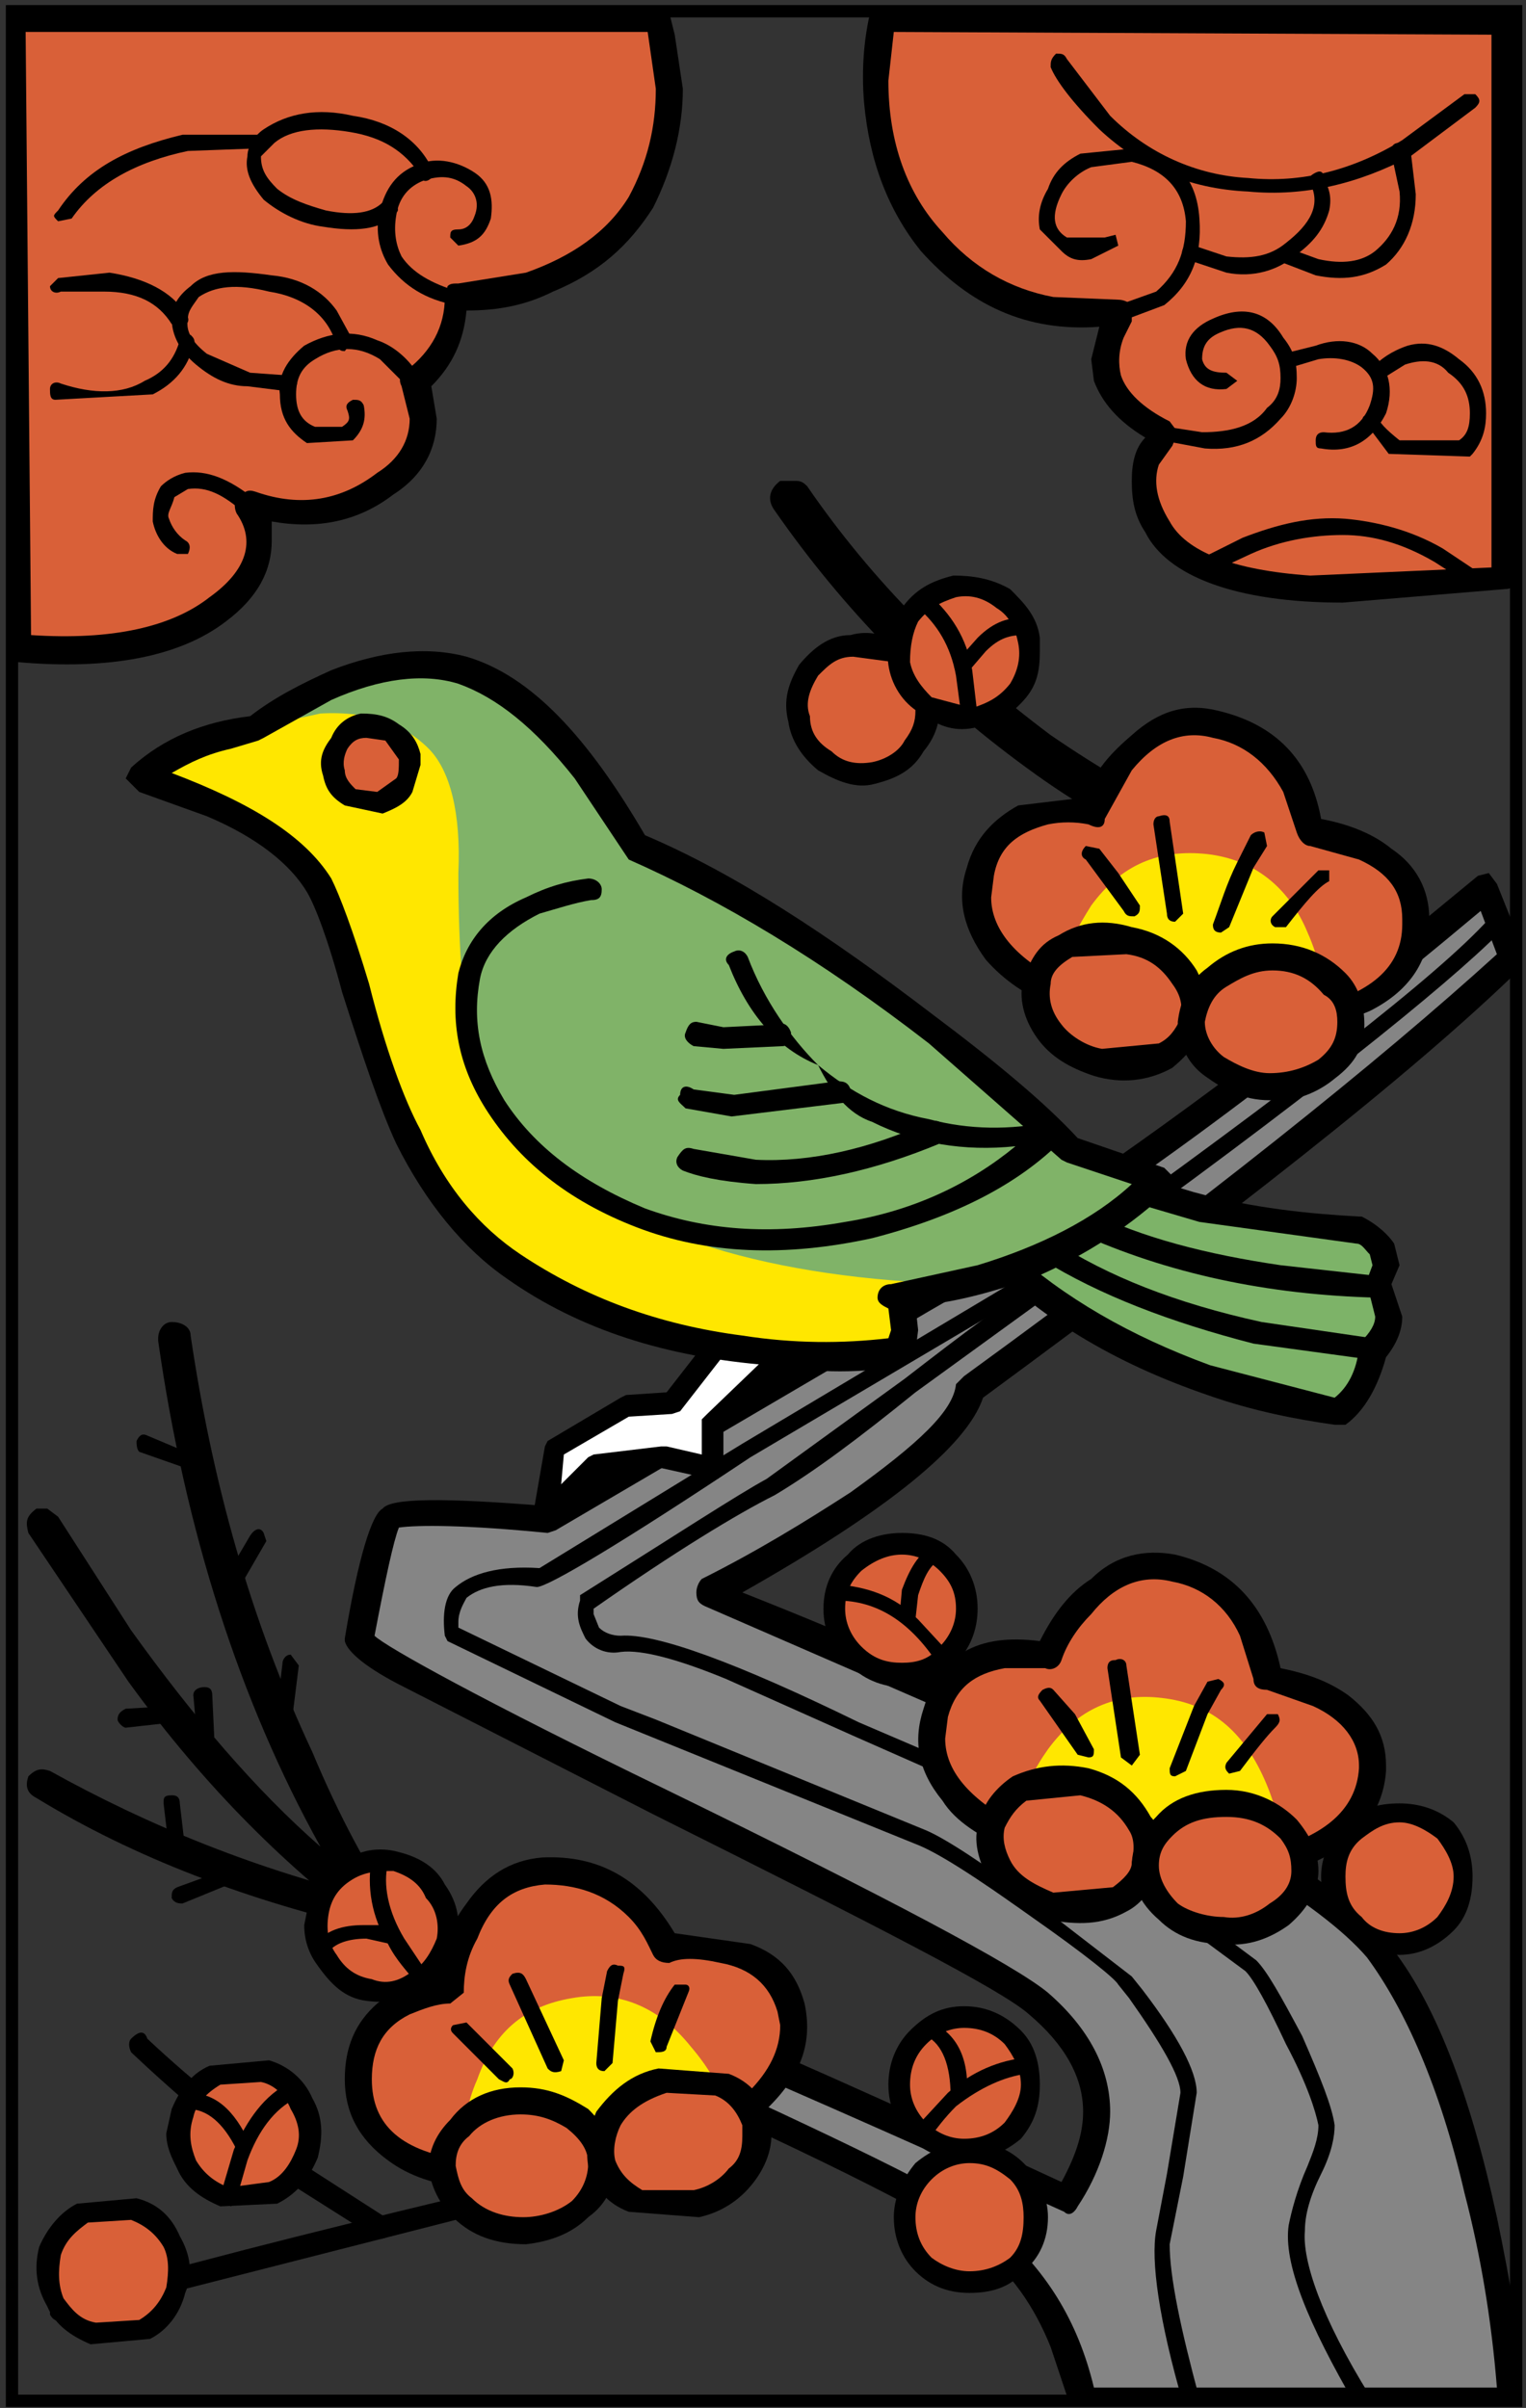 <?xml version="1.0" encoding="UTF-8" standalone="no"?><!DOCTYPE svg PUBLIC "-//W3C//DTD SVG 1.1//EN" "http://www.w3.org/Graphics/SVG/1.1/DTD/svg11.dtd"><svg width="100%" height="100%" viewBox="0 0 372 587" version="1.1" xmlns="http://www.w3.org/2000/svg" xmlns:xlink="http://www.w3.org/1999/xlink" xml:space="preserve" xmlns:serif="http://www.serif.com/" style="fill-rule:evenodd;clip-rule:evenodd;stroke-miterlimit:100;"><rect x="0" y="0" width="372" height="587" fill="#333333" stroke="none"/><g><clipPath id="_clip1"><rect x="3" y="2.196" width="366.501" height="582.434"/></clipPath><g clip-path="url(#_clip1)"><path d="M46.47,325.576c0,-1.983 -1.977,-3.297 -4.616,-3.297c-1.977,0 -3.296,1.971 -3.296,3.953l0,0.657c6.593,46.15 19.779,87.69 39.558,123.289c-15.826,-13.85 -30.988,-31.646 -46.151,-52.744l-17.802,-27.691l-2.633,-1.977l-2.64,0c-2.64,1.977 -2.64,3.297 -1.977,5.93l24.396,36.262c19.115,26.371 39.557,46.15 59.336,60.662l5.273,-0.663c1.32,-1.977 1.32,-3.297 0,-5.273c-5.936,-8.575 -13.186,-21.762 -19.778,-37.58c-15.164,-32.302 -24.397,-65.93 -29.67,-101.528Z" style="fill-rule:nonzero;"/><path d="M12.186,431.72c-1.977,-0.657 -3.297,-0.657 -5.273,1.313c-0.663,1.982 -0.663,3.959 1.977,5.279c23.732,14.499 51.424,25.052 83.068,32.308l3.296,0l1.32,-2.64c0.664,-1.983 0,-3.953 -2.633,-4.616c-30.988,-7.256 -58.023,-18.459 -81.755,-31.644Z" style="fill-rule:nonzero;"/><path d="M113.056,537.863c0,-1.313 -1.32,-1.978 -2.633,-1.978c-35.604,8.57 -67.249,16.482 -96.26,25.053c-1.977,0 -1.977,1.319 -1.977,3.296c0.657,1.32 1.977,1.983 3.296,1.32l95.597,-24.396c1.977,0.001 2.64,-1.312 1.977,-3.295Z" style="fill-rule:nonzero;"/><path d="M35.918,496.992c-0.657,-1.983 -1.977,-1.983 -3.954,0c-0.656,0.656 -0.656,1.97 0,3.296c11.866,11.203 25.052,22.412 40.214,32.965l19.779,12.522c1.32,0 2.64,0 3.959,-1.977c0.657,-1.319 0,-1.982 -1.977,-3.296l-18.464,-11.872c-15.162,-10.546 -28.348,-21.092 -39.557,-31.638Z" style="fill-rule:nonzero;"/><path d="M291.729,204.92c0.656,-3.296 0,-5.273 -2.64,-6.593c-9.89,-4.61 -20.436,-10.546 -32.965,-19.122c-23.732,-17.796 -43.511,-37.575 -59.337,-60.65c-0.656,-0.657 -1.319,-1.32 -2.64,-1.32l-3.953,0c-2.64,1.977 -3.296,4.616 -1.319,7.256c16.482,23.732 36.924,44.824 61.313,62.633c12.529,9.226 24.396,15.819 34.948,19.779c2.633,1.971 4.609,0.657 6.593,-1.983Z" style="fill-rule:nonzero;"/><path d="M368.203,233.275l-5.936,-17.146l-44.167,36.262c-35.604,27.035 -65.929,49.447 -92.964,65.266l-91.638,52.743l-18.465,-1.313l-19.779,1.313c-1.313,0.663 -2.633,5.936 -4.61,15.169l-3.296,14.499c0.657,1.982 25.708,15.825 75.819,40.221c53.4,25.708 83.068,42.19 89.661,48.127c15.826,13.186 18.459,29.012 7.25,47.47c-85.708,-38.894 -140.428,-61.969 -164.16,-68.563l-5.273,6.594l67.243,29.668c46.813,21.092 74.505,34.935 82.411,42.19c8.576,6.593 15.169,15.163 19.122,25.709l4.617,13.849l104.166,0l-5.936,-42.19c-6.593,-30.995 -15.163,-53.407 -26.372,-67.256c-10.546,-14.499 -41.534,-32.965 -90.98,-56.696l-71.859,-30.981l30.981,-17.809c20.442,-13.843 31.651,-25.046 32.308,-32.302c59.336,-42.855 103.509,-77.796 131.857,-104.824Z" style="fill:#858585;fill-rule:nonzero;"/><path d="M362.931,212.833l-2.64,0.663l-44.831,36.918c-34.941,27.028 -65.929,48.127 -92.301,63.946l-90.324,52.743c-24.395,-1.97 -37.581,-1.97 -39.558,0.663c-2.633,1.32 -5.93,11.866 -9.226,31.645l0,0.657c0.657,2.64 5.273,6.593 14.499,11.216l60.656,30.981c54.063,27.028 85.051,42.854 91.644,48.79c8.569,7.25 13.187,15.162 13.187,23.731c0,4.617 -1.32,9.89 -5.273,17.14c-82.412,-38.231 -136.475,-60.649 -162.19,-67.899c-1.32,-0.663 -2.633,0 -3.953,1.313l-3.959,7.249l-1.313,2.641l2.633,1.982l67.249,29.668c45.494,20.436 72.522,34.278 81.091,40.871c7.913,5.937 13.85,14.506 17.803,24.396l4.616,13.849c0.656,1.971 1.977,2.634 3.297,2.634l104.166,0l3.297,-0.663l0,-2.634l0,-0.663c-0.656,-13.186 -3.297,-28.342 -6.593,-44.167c-6.593,-30.325 -15.163,-52.744 -26.372,-66.586c-9.889,-13.187 -36.261,-29.669 -77.139,-50.11c-25.052,-12.522 -52.08,-24.396 -80.435,-35.598c34.947,-19.779 54.727,-35.604 58.68,-47.478c59.993,-44.167 104.167,-78.452 131.202,-104.823l0.656,-2.633l0,-1.326l-6.593,-16.482l-1.976,-2.634Zm-1.977,9.227l3.953,10.552c-29.012,26.372 -71.865,60.656 -129.882,102.853l-1.977,1.971c-0.657,6.593 -9.232,14.512 -25.715,26.372c-11.203,7.256 -23.075,14.512 -36.261,21.104c-0.657,0.657 -1.313,1.971 -1.313,3.297c0,1.97 0.657,2.633 1.977,3.296l71.203,30.981c49.446,23.732 79.114,41.541 90.324,54.727c9.226,12.522 17.802,31.639 23.731,57.354c3.96,15.169 6.593,30.988 7.913,47.471l-98.237,0c-3.953,-16.482 -11.866,-29.006 -24.389,-39.558c-7.913,-6.594 -32.308,-18.459 -72.522,-36.925c-28.355,-13.186 -52.744,-23.731 -73.842,-32.965l1.32,-1.97c25.708,8.563 79.115,30.981 162.183,68.563c1.32,1.32 2.641,0 3.297,-1.319c5.273,-7.907 7.913,-16.482 7.913,-23.076c0,-10.546 -5.273,-20.435 -15.163,-29.011c-7.912,-6.593 -38.9,-23.075 -92.964,-49.447c-44.831,-21.749 -68.563,-34.935 -71.202,-37.574c2.64,-13.843 4.616,-23.075 5.937,-26.372c4.61,-0.656 16.482,-0.656 36.261,1.313l1.977,-0.656l90.981,-53.4c41.533,-23.733 85.707,-56.698 134.497,-97.581Z" style="fill-rule:nonzero;"/><path d="M365.563,224.042c-0.656,-0.657 -1.313,-0.657 -2.633,0c-12.529,13.842 -47.471,40.871 -103.511,81.091l-78.458,46.813l-49.447,30.325c-9.89,-0.656 -16.482,1.313 -20.436,4.61c-2.64,1.982 -3.296,6.593 -2.64,11.872l0.663,1.313l40.877,19.778l73.179,29.668c5.273,1.983 14.506,7.92 28.349,17.809c13.186,9.227 20.441,15.156 21.099,16.482l2.64,3.297c7.906,11.203 12.522,19.115 12.522,23.075l-3.297,19.778l-2.633,13.843c-1.32,7.25 0.656,21.756 6.593,42.197l2.634,1.313l1.319,-1.977l0,-0.663c-4.616,-17.139 -7.249,-29.668 -7.249,-37.574l3.296,-16.482l3.297,-20.436c0,-5.279 -4.616,-13.849 -13.187,-25.059l-2.64,-3.296l-23.075,-17.796c-13.186,-9.89 -22.418,-15.826 -27.028,-17.809l-65.927,-27.024l-8.576,-3.297l-39.558,-19.122l0,-1.313c0,-2.64 1.32,-4.616 1.983,-5.936c3.296,-2.64 8.57,-3.953 17.139,-2.64c2.64,0 20.436,-10.547 52.087,-31.639l79.115,-46.813c56.039,-40.221 90.317,-67.906 103.503,-81.092c1.321,-1.319 1.321,-1.982 0,-3.296Z" style="fill-rule:nonzero;"/><path d="M258.101,312.39c-1.32,-1.326 -1.977,-1.326 -3.297,-0.663c-8.569,4.616 -19.778,13.187 -34.284,24.396l-33.621,24.389c-7.25,3.96 -22.419,13.849 -45.494,28.354l0,1.313c-1.313,3.96 0,6.593 1.32,9.232c1.977,2.64 5.273,3.953 8.57,3.297c5.279,-0.657 14.506,1.983 25.715,6.593l30.988,13.843l22.412,9.89c9.232,3.296 23.075,11.872 42.854,25.058l30.331,22.419c1.977,1.97 5.273,7.906 9.89,17.796c5.273,9.889 7.25,16.481 7.913,19.778c0,3.297 -1.32,6.593 -2.64,9.89c-2.64,5.936 -3.953,11.209 -4.616,14.506c-1.32,9.226 4.616,23.738 16.482,44.174c0,1.313 1.319,1.313 1.977,0c1.982,0 1.982,-1.32 1.319,-2.64c-11.866,-19.122 -16.482,-32.965 -15.819,-40.215c0,-3.953 1.313,-8.576 3.953,-13.843c2.64,-5.279 3.297,-9.232 3.297,-11.872c-0.657,-4.609 -3.297,-11.203 -7.913,-21.755c-5.272,-9.89 -8.569,-15.819 -11.209,-18.459l-30.981,-23.075c-19.779,-13.187 -34.284,-21.762 -42.854,-25.059l-23.075,-9.89c-29.668,-14.499 -49.447,-21.749 -58.022,-21.092c-1.977,0 -3.953,-0.657 -5.273,-1.983l-1.32,-3.296l0,-1.313c19.778,-13.843 34.947,-23.075 44.174,-27.691c9.89,-5.931 20.441,-13.85 34.284,-25.052l33.621,-24.396l1.32,-1.977l0,-0.657l-0.002,0Z" style="fill-rule:nonzero;"/><path d="M194.147,326.89l-15.162,-3.297l-15.162,18.466l-11.209,0.656l-17.802,10.546l-1.977,15.169l12.529,-11.216l15.819,-1.97l11.873,2.633l1.313,-11.209l19.778,-19.778Z" style="fill:#fff;fill-rule:nonzero;"/><path d="M179.648,320.953c-1.32,0 -1.983,0 -3.296,0.663l-13.849,17.803l-9.889,0.656l-1.32,0.656l-17.796,10.553l-0.663,1.32l-2.633,15.162l0,0.663l1.313,2.634l3.296,0l11.873,-11.21l14.499,-1.977l11.873,2.634l1.977,0l1.32,-2.634l0,-9.889l19.779,-19.779l1.313,-1.319l0,-1.313l-1.977,-1.326l-15.82,-3.297Zm9.89,7.256l-17.146,16.482l-1.32,1.32l0,8.569l-8.57,-1.977l-1.32,0l-16.482,1.977l-1.313,0.663l-6.593,6.593l0.657,-7.256l15.826,-9.227l10.546,-0.663l1.977,-0.663l13.849,-17.796l9.889,1.978Z" style="fill-rule:nonzero;"/><path d="M338.535,318.983l-2.64,-5.28c2.64,-4.609 2.64,-8.569 -0.656,-11.202l-3.953,-2.64l-41.541,-6.593l-19.778,-5.279l-29.005,15.168c13.842,15.163 32.301,26.372 54.72,34.278l30.324,6.593c4.617,-2.633 7.257,-7.906 8.576,-15.156c2.634,-2.64 3.953,-5.935 3.953,-9.889Z" style="fill:#7db368;fill-rule:nonzero;"/><path d="M271.286,284.692l-2.633,0l-29.012,15.826l-1.977,2.64l0.656,2.64c14.506,15.156 32.965,26.372 56.04,34.278c11.209,3.953 21.756,5.937 30.988,7.25l2.64,0c4.61,-3.297 7.906,-9.227 9.89,-16.482c2.633,-3.297 3.953,-6.593 3.953,-9.89l-2.64,-7.906l1.982,-4.616l-1.319,-5.273c-1.32,-1.982 -3.96,-4.616 -7.913,-6.593l-0.656,0c-11.873,-0.656 -25.716,-1.983 -40.221,-5.936l-19.778,-5.938Zm-1.319,6.593l22.418,6.593l38.238,5.279c1.319,0 1.977,1.313 3.296,2.64l0.663,2.634l-1.982,5.272l1.319,1.983l1.32,5.267c0,1.983 -1.32,3.96 -3.297,5.937l-0.656,1.982c-0.663,5.267 -2.64,9.227 -5.937,11.859l-30.325,-7.906c-19.778,-7.249 -35.604,-16.482 -48.79,-28.354l23.733,-13.186Z" style="fill-rule:nonzero;"/><path d="M335.896,311.063l-23.731,-2.633c-17.803,-2.634 -33.622,-6.593 -46.808,-13.187c-1.983,0 -2.64,0 -3.296,1.32c-1.32,1.977 -0.664,2.64 0.656,3.953c21.755,9.89 46.15,15.169 73.179,15.825c1.983,0 2.64,-0.656 2.64,-1.982c-0.001,-2.632 -0.657,-3.296 -2.64,-3.296Z" style="fill-rule:nonzero;"/><path d="M334.582,326.232l-27.035,-3.953c-21.098,-4.623 -37.58,-11.216 -50.767,-19.778c-1.313,-0.663 -1.977,-0.663 -3.296,0.656c-0.657,1.977 -0.657,2.64 0.663,3.953c13.843,8.576 30.988,15.169 51.423,20.436l29.012,3.96c1.313,0 2.634,0 2.634,-1.977c0,-1.983 -0.657,-3.297 -2.634,-3.297Z" style="fill-rule:nonzero;"/><path d="M78.772,168.002c-5.93,2.64 -11.866,5.937 -15.819,9.233l-9.89,2.633c-7.913,1.977 -13.849,5.273 -19.122,9.889l17.802,6.593c12.529,5.273 21.099,11.866 25.715,19.779c3.296,5.93 9.226,20.442 15.162,44.174c7.913,23.075 19.116,38.901 32.302,48.791c17.802,11.859 38.901,19.115 63.953,20.436c11.866,1.313 22.418,1.313 30.988,0c1.319,-8.576 0.656,-13.187 -2.641,-13.187l23.739,-4.616c17.802,-5.93 31.645,-13.849 41.533,-23.738l-21.099,-7.907c-8.569,-7.913 -19.778,-17.802 -32.964,-27.691c-26.372,-20.442 -50.767,-36.261 -73.842,-46.15l-11.866,-19.116c-9.889,-12.529 -20.435,-20.442 -29.668,-23.738c-9.888,-2.634 -21.097,-1.321 -34.283,4.615Z" style="fill:#ffe700;fill-rule:nonzero;"/><path d="M117.016,261.617c3.297,7.256 7.907,13.849 14.5,19.779c21.762,19.779 56.04,30.331 102.853,31.651c21.099,-5.279 36.918,-13.843 48.127,-25.058l-21.099,-7.907c-8.569,-7.913 -19.778,-17.802 -32.964,-27.691c-26.372,-20.442 -50.767,-36.261 -73.842,-46.15l-11.866,-19.116c-9.889,-12.529 -20.435,-20.442 -29.668,-23.738c-9.889,-2.633 -21.099,-1.32 -34.284,4.616c-5.93,2.64 -11.866,5.937 -15.819,9.233l15.163,-3.296c11.866,-0.664 20.435,2.633 26.372,8.563c5.273,5.279 7.913,15.826 7.25,30.331c0,19.779 1.32,32.965 2.64,39.558l2.637,9.225Z" style="fill:#80b368;fill-rule:nonzero;"/><path d="M285.792,286.675l-1.977,-1.983l-21.099,-7.25c-7.913,-8.569 -19.778,-18.459 -35.604,-30.325c-25.052,-19.122 -48.127,-34.285 -69.882,-43.511c-13.842,-23.738 -27.691,-38.901 -43.511,-43.517c-9.889,-2.633 -21.099,-1.32 -32.964,3.296c-7.256,3.296 -13.849,6.593 -19.779,11.209c-11.209,1.313 -21.099,5.273 -29.012,12.529l-1.32,2.633l0.664,0.663l2.633,2.633l16.482,5.93c12.529,5.279 20.442,11.872 24.395,18.465c1.977,3.297 5.273,11.866 8.57,24.389c5.273,16.482 9.232,28.355 13.186,36.924c7.256,14.506 16.482,25.708 27.035,32.964c17.795,12.523 38.894,19.116 63.946,21.099c11.873,1.977 23.075,1.977 32.965,0l2.64,-3.296l0.657,-5.279l-0.657,-5.93c9.232,-0.664 18.459,-3.297 28.349,-6.594c13.849,-5.93 24.395,-13.186 33.628,-21.755l0.656,-1.983l0,-1.311l-0.001,0Zm-205.037,-116.033c11.866,-5.279 22.412,-6.593 30.981,-3.959c9.233,3.296 18.465,10.553 28.354,23.075l11.866,17.802l1.32,1.977c22.412,9.89 46.807,24.395 73.179,44.831l32.308,28.355l1.313,0.656l15.825,5.273c-9.232,8.57 -22.418,15.163 -37.581,19.779l-21.099,4.616c-1.977,0 -3.296,1.313 -3.296,3.296c0,1.313 1.319,1.978 2.64,2.641l0.656,5.267l-0.656,1.982c-11.209,1.313 -23.075,1.313 -35.604,-0.656c-20.436,-2.64 -38.238,-9.233 -54.057,-19.779c-9.89,-6.593 -18.465,-16.482 -24.395,-30.331c-3.96,-7.256 -8.57,-19.779 -12.529,-35.598c-3.953,-13.186 -7.25,-21.762 -9.226,-25.715c-6.593,-10.546 -19.779,-18.465 -38.901,-25.715c4.616,-2.64 8.569,-4.61 14.506,-5.936l6.593,-1.97l1.32,-0.663l16.483,-9.228Z" style="fill-rule:nonzero;"/><path d="M99.871,184.485c0,-2.64 -1.32,-4.616 -3.954,-6.593l-7.256,-1.32c-2.633,0.663 -4.61,2.633 -5.93,4.616c-1.977,1.977 -1.977,4.61 -1.977,6.593c0.657,2.64 1.977,5.273 4.61,6.593l7.256,1.313l5.93,-3.953c1.321,-1.976 1.984,-4.609 1.321,-7.249Z" style="fill:#d96038;fill-rule:nonzero;"/><path d="M102.51,186.461l0,-2.633c-0.663,-2.64 -1.977,-5.279 -5.273,-7.256c-2.64,-1.977 -5.28,-2.633 -9.233,-2.633c-3.296,0.657 -5.936,2.633 -7.25,5.93c-1.983,2.633 -3.296,5.273 -1.983,9.226c0.663,3.296 1.983,5.279 5.279,7.256l9.226,1.977c3.296,-1.313 5.937,-2.64 7.256,-5.273l1.978,-6.594Zm-13.186,-6.592l4.616,0.663l3.297,4.61c0,1.983 0,3.953 -0.664,4.616l-4.616,3.296l-5.273,-0.663c-1.32,-1.313 -2.633,-2.633 -2.633,-4.61c-0.663,-1.983 0,-3.953 0.657,-5.279c1.32,-1.97 2.64,-2.633 4.616,-2.633Z" style="fill-rule:nonzero;"/><g><path d="M117.016,238.542c1.313,-6.593 6.593,-11.859 14.5,-15.819c4.616,-1.32 8.576,-2.633 12.529,-3.296c1.977,0 2.64,-0.664 2.64,-2.633c0,-1.327 -1.32,-2.64 -3.296,-2.64c-5.28,0.657 -9.89,1.977 -15.169,4.61c-9.227,3.96 -14.5,10.553 -16.482,18.465c-1.977,11.866 0,22.418 6.593,32.965c7.913,12.529 19.779,22.418 36.924,29.011c17.139,6.593 36.261,7.25 57.36,2.634c20.436,-5.273 35.598,-13.186 46.15,-23.739c0.656,-1.313 0.656,-1.97 0,-3.296l-2.64,-1.313c-9.89,1.977 -19.779,1.977 -29.668,-0.657c-10.547,-1.983 -19.122,-6.593 -27.028,-13.186c3.296,6.593 7.249,11.86 13.186,13.843c10.546,5.273 22.412,7.25 34.941,5.936c-11.21,9.227 -25.052,15.819 -41.534,18.453c-18.466,3.297 -34.285,1.983 -48.791,-3.297c-15.826,-6.592 -27.028,-15.156 -34.284,-26.371c-5.931,-9.892 -7.914,-19.118 -5.931,-29.67Z" style="fill-rule:nonzero;"/><path d="M178.985,231.949c-1.977,0.663 -2.633,1.983 -1.32,3.296c4.617,11.873 11.873,20.442 21.762,24.401c-6.594,-6.593 -13.187,-15.825 -17.146,-26.372c-0.656,-1.325 -1.976,-1.982 -3.296,-1.325Z" style="fill-rule:nonzero;"/></g><path d="M229.752,274.803c0,-1.313 -1.319,-1.97 -3.296,-1.313c-14.506,6.593 -29.012,9.889 -42.197,9.233l-15.163,-2.64c-1.977,-0.657 -2.633,0 -3.953,1.977c-0.664,1.32 0,2.633 1.32,3.297c3.296,1.32 8.569,2.633 17.796,3.296c13.849,0 29.011,-3.296 44.837,-9.89c1.313,-0.664 1.313,-2.634 0.656,-3.96Z" style="fill-rule:nonzero;"/><path d="M207.334,265.577c-0.657,-1.977 -1.977,-1.977 -3.297,-1.977l-25.052,3.296l-9.889,-1.32c-1.977,-1.32 -3.296,-0.664 -3.296,1.32c-1.32,1.313 0,1.977 1.32,3.296l11.209,1.977l27.029,-3.296c1.319,0 1.976,-1.977 1.976,-3.296Z" style="fill-rule:nonzero;"/><path d="M169.759,249.094c-1.32,0 -1.983,0.663 -2.64,2.633c-0.657,1.326 0.657,2.64 1.977,3.296l7.256,0.663l14.5,-0.663c1.319,0 1.982,-1.97 1.982,-3.296c-0.663,-1.97 -1.982,-2.633 -3.296,-1.97l-13.186,0.657l-6.593,-1.32Z" style="fill-rule:nonzero;"/><path d="M192.834,489.735c-1.982,-7.912 -7.256,-12.522 -16.482,-14.505l-13.849,0l-7.25,-9.89c-5.936,-6.593 -13.849,-9.232 -22.418,-9.232c-9.226,1.326 -15.819,5.936 -19.779,15.169c-1.977,4.609 -3.296,9.232 -3.296,13.842l-11.209,3.297c-7.906,3.296 -11.203,9.89 -11.203,18.465c-0.663,8.563 3.953,15.156 13.186,19.779l13.186,3.296l60.65,-10.552l10.553,-7.913c7.248,-6.593 9.224,-13.843 7.911,-21.756Z" style="fill:#d96038;fill-rule:nonzero;"/><path d="M182.945,473.917l-18.466,-2.64c-7.906,-13.187 -18.458,-19.122 -32.301,-18.466c-7.913,0.663 -13.849,4.623 -18.459,11.216c-3.959,5.267 -6.593,11.203 -7.256,18.452c-5.93,0.663 -10.546,2.64 -14.506,5.937c-5.273,4.616 -7.906,10.546 -7.906,18.465c0,7.906 3.296,14.5 10.546,19.779c5.273,3.953 11.866,5.93 18.459,6.593l0.663,0l60.65,-10.553l1.32,-0.663c3.959,-1.97 8.57,-5.267 11.866,-8.563c7.913,-7.92 10.553,-15.826 8.576,-25.059c-1.984,-7.249 -5.937,-11.865 -13.186,-14.498Zm-19.778,4.609c2.633,-1.313 6.593,-1.313 12.522,0c7.256,1.32 11.866,5.279 13.849,11.872l0.656,3.297c0,5.93 -2.64,11.203 -7.912,16.482l-9.227,5.93l-59.336,10.553c-15.826,-1.983 -23.075,-8.576 -23.075,-19.779c0,-7.256 2.633,-12.528 9.227,-15.825c3.296,-1.32 6.593,-2.64 9.889,-2.64l3.296,-2.64c0,-3.953 0.663,-8.563 3.296,-13.187c3.296,-8.563 8.57,-12.522 16.482,-13.186c7.256,0 14.506,1.983 20.442,7.919c3.296,3.297 4.61,6.594 5.93,9.227c0.664,1.321 1.977,1.977 3.961,1.977Z" style="fill-rule:nonzero;"/><path d="M113.719,523.363c11.203,3.953 25.052,3.953 42.191,-0.663c7.913,-2.633 15.163,-5.272 21.099,-8.569c-1.32,-5.279 -4.616,-10.546 -8.569,-15.169c-7.913,-9.89 -17.802,-13.843 -29.012,-11.859c-11.866,1.97 -19.115,8.563 -23.075,19.778c-2.634,5.93 -3.297,11.203 -2.634,16.482Z" style="fill:#ffe700;fill-rule:nonzero;"/><path d="M146.684,527.316c0,-3.953 -1.983,-7.912 -5.937,-10.546c-3.953,-3.296 -7.913,-4.623 -13.842,-4.623c-5.28,0.663 -9.89,1.983 -13.186,5.28c-3.959,2.64 -5.936,6.593 -5.936,11.202c0.657,4.623 2.64,7.92 5.936,10.553c3.953,3.297 8.57,4.616 14.5,4.616c5.279,0 9.889,-1.982 13.186,-4.616c3.296,-3.959 5.279,-7.912 5.279,-11.866Z" style="fill:#d96038;fill-rule:nonzero;"/><path d="M110.423,540.503c4.61,4.609 10.546,6.593 17.796,6.593c5.936,-0.657 11.209,-2.64 15.169,-6.593c4.61,-3.297 6.593,-7.913 6.593,-13.187c0,-5.279 -2.64,-9.232 -6.593,-13.186c-5.28,-3.297 -9.89,-5.279 -16.482,-5.279c-7.256,0 -13.186,2.64 -17.146,7.919c-3.296,3.297 -5.273,7.25 -5.273,11.859c0.657,4.624 2.639,8.577 5.936,11.874Zm17.139,0c-4.616,0 -9.233,-1.32 -12.529,-4.617c-2.633,-1.977 -3.296,-4.616 -3.953,-7.912c0,-2.64 0.657,-5.273 3.296,-7.25c2.64,-3.296 7.25,-5.279 12.529,-5.279c4.61,0 7.906,1.326 11.203,3.297c3.296,2.64 5.28,5.279 5.28,8.575c0,3.297 -1.32,6.593 -3.96,9.233c-3.297,2.633 -7.913,3.953 -11.866,3.953Z" style="fill-rule:nonzero;"/><path d="M184.259,517.428c-1.313,-3.953 -3.954,-7.25 -7.907,-9.233l-15.169,-1.313c-4.61,1.971 -8.569,4.61 -11.866,8.563c-2.633,3.297 -3.296,7.919 -2.633,11.872c1.313,3.953 3.953,7.25 8.569,9.233l14.506,0.656c4.61,-1.32 9.226,-3.953 11.866,-7.25c2.634,-4.622 3.953,-8.575 2.634,-12.528Z" style="fill:#d96038;fill-rule:nonzero;"/><path d="M187.555,516.771c-1.313,-5.279 -4.609,-9.232 -9.889,-11.216l-17.139,-1.313c-6.593,1.313 -11.209,5.273 -15.162,10.546c-1.977,4.617 -2.64,9.233 -1.977,13.187c1.313,5.279 4.61,9.232 9.889,11.209l17.139,1.32c5.936,-1.32 10.546,-4.617 13.843,-9.233c3.296,-4.611 4.616,-9.89 3.296,-14.5Zm-13.186,-5.937c3.296,1.313 5.279,3.953 6.593,7.25l0,2.64c0,3.297 -0.657,5.937 -3.296,7.906c-1.977,2.64 -5.273,4.623 -8.569,5.279l-12.523,0c-3.296,-1.982 -5.279,-3.953 -6.593,-7.249c-0.663,-2.64 0,-5.937 1.313,-8.576c1.983,-3.297 5.279,-5.937 11.209,-7.906l11.866,0.656Z" style="fill-rule:nonzero;"/><path d="M128.219,482.479c-0.657,-1.313 -1.313,-1.97 -3.296,-1.313c-0.657,0.657 -1.313,1.313 -0.657,2.64l9.232,20.436c0.657,0.657 1.313,1.313 3.296,0.657l0.657,-2.64l-9.232,-19.78Z" style="fill-rule:nonzero;"/><path d="M150.637,479.184c-1.32,-0.657 -1.977,0 -2.64,1.326l-1.313,6.593l-1.32,15.819c0,1.319 0.657,1.977 1.977,1.977l1.977,-1.977l1.32,-15.163l1.32,-6.593c0.656,-1.982 -0.001,-1.982 -1.321,-1.982Z" style="fill-rule:nonzero;"/><path d="M167.12,483.806l-2.64,0c-2.633,3.297 -4.61,7.906 -5.93,13.843l1.32,2.64c1.313,0 2.633,0 2.633,-1.326l5.273,-13.186c0.663,-1.314 0,-1.971 -0.656,-1.971Z" style="fill-rule:nonzero;"/><path d="M113.719,493.032l-3.296,0.663c-0.663,0.657 -0.663,1.313 0,1.971l11.203,11.215c1.32,0.657 1.983,1.313 2.64,0c0.657,0 1.32,-1.326 0.657,-2.64l-11.204,-11.209Z" style="fill-rule:nonzero;"/><path d="M262.717,391.505c-3.297,3.297 -5.273,7.906 -6.593,11.859l-11.866,0c-7.913,1.327 -13.849,5.937 -16.482,14.513c-1.977,7.906 0,15.156 7.25,21.749l11.209,7.919l61.313,7.25l13.187,-3.953c8.569,-4.623 13.186,-11.216 13.849,-19.122c0.657,-8.576 -3.296,-14.506 -12.529,-18.466l-13.186,-4.609l-3.297,-11.21c-3.953,-7.912 -10.546,-12.522 -19.778,-15.162c-7.915,-1.984 -15.827,1.313 -23.077,9.232Z" style="fill:#d96038;fill-rule:nonzero;"/><path d="M266.014,384.912c-5.273,3.297 -9.233,8.563 -12.529,15.156c-15.163,-1.971 -24.389,3.296 -28.349,16.482c-2.633,7.919 -1.319,15.169 4.616,22.418c3.297,5.279 9.232,8.576 15.826,11.873l0.656,0l61.313,7.249l0.664,0c3.296,0 7.906,-1.982 14.499,-5.279c9.232,-4.61 14.506,-11.859 15.169,-21.092l0,-1.32c0,-7.256 -3.297,-12.522 -9.232,-17.146c-4.617,-3.296 -9.89,-5.267 -16.482,-6.593c-3.297,-15.156 -11.866,-24.389 -25.715,-27.686c-7.251,-1.318 -14.501,0.002 -20.436,5.938Zm-11.21,21.749c1.32,0.663 3.297,0 3.96,-1.97c1.313,-3.96 3.953,-7.92 7.25,-11.216c5.272,-6.593 11.865,-9.89 19.778,-7.906c7.25,1.313 13.186,5.936 16.482,13.186l3.296,10.546c0,1.983 1.32,2.64 3.297,2.64l11.209,3.953c7.25,3.297 11.21,8.576 11.21,14.506l0,0.663c-0.663,10.546 -9.233,17.139 -23.739,20.436l-60.655,-7.25c-10.547,-5.936 -16.482,-12.528 -16.482,-20.441l0.663,-5.273c1.977,-7.249 6.593,-10.546 13.843,-11.872l9.888,0l0,-0.002Z" style="fill-rule:nonzero;"/><path d="M255.467,426.439c-3.296,4.623 -5.936,9.89 -6.593,14.513c9.227,7.249 23.075,11.203 40.215,11.859l23.075,-1.97c0,-5.937 -1.32,-11.216 -3.953,-17.146c-5.28,-11.866 -13.187,-18.459 -25.059,-19.779c-11.203,-1.318 -20.435,2.635 -27.685,12.523Z" style="fill:#ffe700;fill-rule:nonzero;"/><path d="M264.693,434.359l-14.506,0.656c-4.609,2.64 -7.249,5.273 -8.569,9.232c-1.32,4.61 0,8.563 2.64,12.523c2.634,3.959 7.25,6.593 11.866,7.912l15.162,-0.656c3.96,-1.983 7.256,-4.623 7.913,-9.232c0.656,-3.953 0,-8.576 -2.64,-11.873c-3.296,-4.608 -7.249,-6.592 -11.866,-8.562Z" style="fill:#d96038;fill-rule:nonzero;"/><path d="M265.356,431.063c-6.593,-1.326 -12.529,-0.663 -18.465,1.971c-3.953,2.64 -7.25,6.593 -7.907,10.552c-1.982,3.96 -0.663,9.227 1.313,13.187c3.297,5.93 8.576,9.226 15.169,11.209c7.25,1.313 13.187,1.313 19.116,-1.983c3.959,-1.97 6.593,-5.93 7.912,-10.546l0,-3.953c0,-3.953 0,-6.593 -1.977,-8.576c-3.294,-5.932 -7.911,-9.891 -15.161,-11.861Zm-15.168,7.906l13.186,-1.313c5.28,1.313 9.233,3.953 11.873,8.563c1.313,1.982 1.313,4.623 0.656,7.919c0,1.971 -1.977,3.953 -4.616,5.93l-14.506,1.32c-4.609,-1.983 -8.569,-3.953 -10.546,-7.913c-1.319,-2.633 -1.977,-5.273 -1.319,-7.913c1.318,-2.64 2.639,-4.61 5.272,-6.593Z" style="fill-rule:nonzero;"/><path d="M318.1,456.108c0.657,-4.61 -1.982,-8.563 -5.279,-11.86c-3.953,-2.64 -7.906,-4.622 -13.843,-4.622c-5.272,0 -9.889,1.326 -13.842,4.622c-3.297,2.634 -5.937,6.594 -5.937,10.547c0,4.609 1.977,7.906 5.272,11.202c3.96,3.297 7.913,4.623 13.85,4.623c5.272,0.657 9.89,-1.326 13.843,-3.96c3.296,-2.633 5.936,-6.593 5.936,-10.552Z" style="fill:#d96038;fill-rule:nonzero;"/><path d="M298.978,436.329c-7.249,0 -13.186,1.983 -17.139,6.593c-3.297,3.297 -5.937,6.593 -5.937,11.873c0,4.609 1.977,9.232 6.593,13.186c3.954,3.953 9.233,5.937 15.826,5.937c5.93,0.656 11.203,-1.327 15.819,-4.623c4.616,-3.953 7.256,-8.563 7.256,-13.186c0,-4.61 -1.983,-8.563 -5.279,-12.523c-3.953,-3.96 -9.889,-7.257 -17.139,-7.257Zm-13.186,11.216c3.297,-3.297 7.25,-4.623 13.186,-4.623c5.937,0 9.89,1.983 13.187,5.279c1.977,2.641 2.64,4.61 2.64,7.907c0,3.296 -1.983,5.936 -5.279,7.919c-3.297,2.633 -7.25,3.953 -11.203,3.296c-3.96,0 -8.576,-1.326 -11.209,-3.296c-2.641,-2.64 -4.617,-5.937 -4.617,-9.232c-0.002,-3.297 1.318,-5.28 3.295,-7.25Z" style="fill-rule:nonzero;"/><path d="M274.583,406.005c0,-1.313 -1.32,-1.978 -2.634,-1.313c-0.663,0 -1.982,0 -1.982,1.97l3.296,21.762l2.64,1.977l1.977,-2.633l-3.297,-21.763Z" style="fill-rule:nonzero;"/><path d="M297.001,409.301l-2.64,0.657l-3.296,5.936l-5.93,15.169c0,1.313 0,1.971 1.313,1.971l2.64,-1.313l5.272,-13.843l3.297,-5.937c1.321,-1.32 0.664,-1.983 -0.656,-2.64Z" style="fill-rule:nonzero;"/><path d="M311.507,417.877l-2.64,0l-9.89,11.859c-0.656,1.326 0,1.983 0.657,2.64l2.64,-0.656c3.953,-5.28 6.593,-8.576 8.569,-10.547c1.321,-1.326 1.321,-1.983 0.664,-3.296Z" style="fill-rule:nonzero;"/><path d="M256.78,411.94c-0.656,-0.656 -1.313,-0.656 -2.633,0c-1.32,1.313 -1.32,1.977 -0.663,2.64l9.232,13.187l2.64,0.656c1.313,0 1.313,-0.656 1.313,-1.983l-4.609,-8.563l-5.28,-5.937Z" style="fill-rule:nonzero;"/><path d="M318.757,249.094l13.186,-4.616c8.569,-4.61 13.186,-11.203 13.186,-19.122c0.657,-8.563 -3.296,-14.5 -12.528,-18.453l-13.187,-3.959c0,-3.296 -1.313,-7.256 -3.953,-11.866c-3.953,-7.913 -10.546,-12.529 -19.122,-14.505c-8.569,-1.977 -16.482,1.32 -23.075,9.226l-7.249,12.529l-11.21,-0.657c-8.569,1.977 -13.842,6.593 -15.819,15.162c-2.64,7.913 0,15.819 7.25,22.412l11.866,7.256l60.655,6.593Z" style="fill:#d96038;fill-rule:nonzero;"/><path d="M348.425,224.042c0,-7.25 -3.297,-13.186 -9.232,-17.139c-3.953,-3.296 -9.89,-5.936 -17.14,-7.256c-2.64,-14.506 -11.209,-23.075 -25.052,-26.372c-7.912,-1.977 -14.506,0 -21.099,5.93c-4.616,3.959 -9.232,8.576 -11.209,15.168l-16.482,1.977c-5.93,3.297 -10.546,7.913 -12.522,15.163c-2.64,7.913 -0.663,15.169 4.609,22.418c4.617,5.273 9.89,8.57 15.826,11.203l1.319,0.663l61.313,6.593l0.656,0l14.506,-5.93c9.232,-4.623 14.506,-11.873 14.506,-21.105l0,-1.313l0.001,0Zm-6.593,0l0,1.313c0,10.552 -7.913,17.146 -23.075,20.442l-59.993,-6.593c-11.872,-5.93 -17.146,-13.186 -17.146,-20.442l0.663,-5.267c1.313,-7.256 5.93,-10.552 13.186,-12.529c3.297,-0.657 6.594,-0.657 9.89,0c2.634,1.313 3.953,0.657 3.953,-1.32l6.593,-11.866c5.937,-7.25 12.529,-9.889 19.779,-7.913c7.249,1.32 13.186,5.93 17.139,13.186l3.297,9.89c0.663,1.977 1.982,3.296 3.296,3.296l11.873,3.296c7.248,3.298 10.545,7.914 10.545,14.507Z" style="fill-rule:nonzero;"/><path d="M299.635,246.461l23.075,-1.983c0,-5.273 -1.313,-11.203 -3.953,-17.139c-4.616,-11.209 -13.187,-17.802 -24.396,-19.122c-11.866,-1.313 -21.099,2.64 -28.348,12.529c-3.297,5.273 -5.937,9.889 -6.594,15.162c9.891,7.257 23.076,10.553 40.216,10.553Z" style="fill:#ffe700;fill-rule:nonzero;"/><path d="M290.408,249.094c1.32,-3.959 0.657,-8.569 -2.64,-12.523c-2.633,-3.959 -6.593,-6.593 -11.866,-7.256l-14.506,0.663c-4.616,1.97 -7.912,5.267 -8.569,9.226c-0.656,3.96 0,7.913 2.64,12.523c3.297,3.959 7.25,6.593 12.523,7.256l14.505,-0.663c3.954,-1.97 6.594,-5.266 7.913,-9.226Z" style="fill:#d96038;fill-rule:nonzero;"/><path d="M291.729,236.571c-3.297,-5.279 -8.576,-9.232 -15.826,-10.552c-6.593,-1.977 -12.529,-1.32 -17.802,1.977c-4.616,1.983 -6.593,5.279 -8.569,10.546c-1.32,4.623 0,9.89 3.296,14.512c3.297,4.61 7.913,7.25 13.843,9.226c6.593,1.977 13.186,1.32 19.122,-1.977c3.953,-3.296 6.593,-6.593 7.913,-10.546l0.656,-3.959c-0.001,-3.297 -1.32,-6.593 -2.633,-9.227Zm-17.146,-3.959c5.272,0.663 8.569,3.296 11.209,7.256c1.977,2.633 2.64,5.267 1.977,8.563c-1.319,2.64 -2.633,4.623 -5.273,5.936l-13.842,1.32c-3.96,-0.663 -7.913,-3.296 -9.89,-5.93c-2.64,-3.296 -3.297,-6.593 -2.64,-9.889c0,-2.64 1.977,-4.623 5.272,-6.593l13.187,-0.663Z" style="fill-rule:nonzero;"/><path d="M329.303,249.094c0,-3.959 -1.313,-7.256 -5.273,-10.553c-3.296,-2.633 -8.569,-4.61 -13.842,-5.267c-5.273,0 -10.553,1.97 -13.85,4.61c-3.953,2.64 -5.272,7.25 -5.93,11.209c0,3.959 1.977,7.913 5.273,10.552c3.953,3.297 8.569,5.267 13.843,5.267c5.936,0 9.889,-1.313 13.849,-4.61c3.953,-2.638 5.93,-6.592 5.93,-11.208Z" style="fill:#d96038;fill-rule:nonzero;"/><path d="M310.188,229.979c-5.937,0 -11.21,1.97 -15.826,5.93c-4.616,3.296 -6.593,7.913 -7.249,13.186c0,4.616 1.977,9.889 6.593,13.186c4.616,3.297 9.226,5.93 15.819,5.93c5.936,0.663 11.872,-1.97 15.825,-5.267c5.273,-3.96 7.25,-7.919 7.25,-13.186c0,-4.623 -1.313,-9.232 -4.61,-12.529c-4.617,-4.617 -10.553,-7.25 -17.802,-7.25Zm0,6.592c5.272,0 9.226,1.97 12.522,5.93c2.64,1.32 3.296,3.959 3.296,6.593c0,3.959 -1.313,6.593 -4.609,9.226c-3.297,1.983 -7.256,3.296 -11.872,3.296c-3.954,0 -7.907,-1.97 -11.203,-3.953c-2.64,-1.977 -4.616,-5.273 -4.616,-8.569c0.656,-3.296 1.977,-6.593 5.272,-8.569c3.296,-1.983 6.592,-3.954 11.21,-3.954Z" style="fill-rule:nonzero;"/><path d="M285.136,200.311c0,-1.326 -0.664,-1.983 -2.641,-1.326c-0.656,0 -1.319,0.663 -1.319,1.983l3.296,21.755c0,1.32 0.664,1.977 1.978,1.977l1.982,-1.977l-3.296,-22.412Z" style="fill-rule:nonzero;"/><path d="M308.211,202.944c-1.32,-0.663 -2.641,0 -3.297,0.663l-3.297,6.593c-2.64,5.267 -3.959,9.89 -5.936,15.156c0,0.663 0,1.983 1.977,1.983l1.977,-1.32l5.936,-14.506l3.297,-5.273l-0.657,-3.296Z" style="fill-rule:nonzero;"/><path d="M324.029,212.17l-2.633,0l-11.209,11.216c-0.663,0.657 -0.663,1.97 0.656,2.633l2.64,0c4.616,-5.93 7.913,-9.89 10.546,-11.209l0,-2.64Z" style="fill-rule:nonzero;"/><path d="M277.879,220.746l-5.272,-7.913l-4.616,-5.93l-3.297,-0.663c-1.32,1.32 -1.32,2.633 0,3.296l9.232,12.523c0.657,1.326 1.32,1.326 2.634,1.326c1.319,-0.662 1.319,-1.325 1.319,-2.639Z" style="fill-rule:nonzero;"/><path d="M366.884,140.311l0,-135.155l-151.638,-0.663c-1.319,5.279 -1.977,11.872 -1.319,19.122c0.663,14.505 5.279,26.372 12.529,35.604c8.569,8.57 18.459,14.5 30.324,16.482l15.826,0.657l-3.297,11.209c0,7.913 5.273,13.849 14.506,17.802l-3.96,5.937c-1.977,4.61 -1.313,10.546 1.983,17.139c5.273,9.89 21.092,15.163 46.808,15.163l38.238,-3.297Z" style="fill:#d96038;fill-rule:nonzero;"/><path d="M370.18,5.156c0,-1.977 -1.319,-3.296 -3.296,-3.296l-151.638,-0.664c-1.977,0 -2.633,0.664 -3.296,2.64c-1.32,5.936 -1.977,13.186 -1.32,21.099c1.32,14.505 5.937,26.372 13.85,36.261c11.865,13.186 25.708,19.779 43.511,18.459l-1.977,7.913l0.656,5.273c1.983,5.279 5.937,9.889 12.529,13.842c-2.64,2.64 -3.297,6.593 -3.297,10.553c0,4.616 0.657,8.569 3.297,12.522c5.272,10.553 21.755,17.146 48.127,17.146l39.558,-3.296c1.977,0 3.296,-1.32 3.296,-3.296l0,-135.156Zm-94.278,69.226c-0.656,-0.663 -1.977,-1.32 -3.296,-1.32l-15.826,-0.657c-10.546,-1.983 -19.778,-7.25 -27.028,-15.826c-8.569,-9.232 -13.186,-21.755 -13.186,-36.918l1.32,-11.872l145.7,0.663l0,129.882l-44.174,1.977c-19.115,-1.32 -30.324,-5.93 -34.277,-13.186c-3.297,-5.273 -3.96,-9.889 -2.641,-13.849l3.297,-4.61l1.32,-3.296l-1.977,-2.64c-6.594,-3.296 -10.553,-7.25 -11.873,-11.203c-0.656,-2.64 -0.656,-5.937 0.663,-9.233l1.977,-3.953l0,-3.959l0.001,0Z" style="fill-rule:nonzero;"/><path d="M271.949,57.236l-2.64,0.663l-9.232,0c-3.297,-1.977 -3.953,-5.273 -1.313,-10.552c1.313,-2.633 3.953,-5.267 7.25,-6.593l9.889,-1.313c7.913,1.977 12.529,6.593 13.187,14.5c0,7.256 -1.977,12.529 -7.25,17.146l-9.232,3.296c-0.657,0 -1.32,1.32 -1.32,1.977c0,1.983 1.32,2.64 1.977,1.983l10.553,-3.959c6.593,-5.273 9.227,-11.866 8.569,-21.099c-0.656,-9.89 -5.936,-15.826 -15.825,-17.139l-13.187,1.313c-3.953,1.983 -6.593,4.623 -7.906,8.576c-1.982,3.296 -2.64,6.593 -1.982,9.889l5.279,5.273c1.977,1.977 3.953,2.633 7.25,1.977l6.593,-3.296l-0.66,-2.642Z" style="fill-rule:nonzero;"/><path d="M312.82,82.294c-3.953,-6.593 -9.89,-7.913 -17.139,-4.616c-4.616,1.977 -7.25,5.273 -6.593,9.889c1.319,5.273 4.616,7.913 9.889,7.256l2.64,-1.983l-2.64,-1.977c-3.296,0 -5.272,-0.663 -5.936,-3.297c0,-3.296 1.319,-5.273 4.616,-6.593c4.616,-1.977 8.569,-1.32 11.866,3.296c1.982,2.633 2.64,4.617 2.64,7.913c0,2.64 -0.657,5.273 -3.297,7.25c-3.297,4.616 -9.232,5.936 -15.825,5.936l-8.57,-1.32c-1.319,-1.32 -1.977,-0.663 -2.633,1.32c0,0.657 0,1.977 1.313,1.977l10.553,1.977c7.912,0.656 13.842,-1.977 18.459,-7.25c2.64,-2.64 3.953,-6.593 3.953,-9.889c0.001,-3.952 -0.656,-6.592 -3.296,-9.889Z" style="fill-rule:nonzero;"/><path d="M304.251,43.394c-12.522,-0.656 -24.396,-5.936 -33.621,-15.162l-10.553,-13.849c-0.657,-1.313 -1.313,-1.313 -2.634,-1.313c-1.319,1.313 -1.319,1.977 -1.319,3.296c1.319,3.296 5.272,8.57 11.866,15.163c9.889,9.226 21.755,14.506 36.261,15.163c13.849,1.32 27.035,-1.977 39.558,-8.57l15.825,-11.866c1.32,-1.32 1.32,-1.983 0,-3.296c-1.319,0 -1.977,0 -2.64,0l-15.162,11.203c-11.866,7.254 -24.395,10.551 -37.581,9.231Z" style="fill-rule:nonzero;"/><path d="M302.931,131.085l-10.546,5.267c-0.656,0.663 -1.319,1.983 0,2.64l2.64,0.657l9.89,-4.61c7.25,-3.296 15.162,-4.617 22.412,-4.617c7.256,0 14.506,1.977 22.418,6.593l9.227,5.93c1.32,0.663 2.64,0.663 3.297,0c1.319,-1.313 0.663,-2.633 -0.657,-2.633l-9.889,-6.593c-7.913,-4.617 -16.482,-6.593 -23.732,-7.256c-8.578,-0.658 -16.484,1.325 -25.06,4.622Z" style="fill-rule:nonzero;"/><path d="M298.978,62.516l-7.912,-2.64c-1.32,-0.657 -1.977,-0.657 -2.634,0.657c-0.663,1.326 0,1.983 0.657,2.64l9.889,3.296c6.593,1.32 12.529,-0.656 16.482,-3.953c4.616,-3.296 7.25,-6.593 8.569,-11.209c0.663,-3.296 0,-5.273 -1.319,-7.913c0,-1.313 -0.657,-1.977 -1.977,-1.313c-1.32,0.657 -1.977,1.313 -1.32,2.633c2.64,5.273 0,9.889 -5.93,14.505c-3.959,3.297 -8.569,3.953 -14.505,3.297Z" style="fill-rule:nonzero;"/><path d="M343.809,36.144c-0.657,-1.32 -1.977,-1.32 -2.634,-1.32c-1.982,0 -1.982,1.32 -1.982,2.633l1.982,9.233c0.657,6.593 -1.982,11.209 -5.936,14.505c-3.297,2.633 -7.913,3.296 -13.843,1.977l-7.256,-2.64l-2.634,0.663c-0.663,1.32 -0.663,1.977 0.657,2.633l8.569,3.297c6.593,1.326 11.866,0.663 17.146,-2.634c4.609,-3.959 7.249,-9.889 7.249,-17.145l-1.318,-11.202Z" style="fill-rule:nonzero;"/><path d="M334.582,86.248c-3.296,-3.296 -8.576,-3.953 -13.849,-1.977l-7.913,1.977c-0.656,0.657 -1.313,1.32 -0.656,2.64c0,1.313 1.319,1.977 2.64,0.657l6.593,-1.977c3.953,-0.663 7.906,0 10.546,1.977c3.297,2.64 3.297,5.279 1.977,9.232c-1.977,5.273 -5.93,7.25 -11.209,6.593c-1.313,0 -1.977,0.657 -1.977,1.977c0,1.32 0,1.977 1.319,1.977c7.25,1.32 12.529,-1.977 15.826,-8.57c1.976,-5.93 0.656,-11.21 -3.297,-14.506Z" style="fill-rule:nonzero;"/><path d="M333.919,100.753c-1.977,0.663 -1.977,1.32 -1.319,1.977l5.936,7.913l19.779,0.663l0.656,-0.663c2.64,-3.297 3.297,-6.593 3.297,-9.89c0,-5.273 -1.977,-9.889 -6.593,-13.186c-3.953,-3.296 -7.907,-4.616 -12.523,-3.296c-3.959,1.32 -6.593,3.296 -8.569,5.273c-1.319,1.32 -0.663,1.983 0,2.64c0.657,1.977 1.313,1.977 2.634,0l5.272,-3.296c3.96,-1.32 7.913,-1.32 10.553,1.977c3.953,2.633 5.273,5.93 5.273,9.889c0,3.296 -0.657,5.273 -2.64,6.593l-14.5,0c-3.296,-2.633 -5.279,-4.616 -5.279,-5.93c-0.657,-0.664 -1.314,-1.327 -1.977,-0.664Z" style="fill-rule:nonzero;"/><path d="M163.167,18.342l-3.297,-13.849l-157.574,0l1.977,153.62l17.802,0c13.843,-1.32 24.395,-4.616 30.988,-9.89c7.25,-4.616 10.546,-11.209 10.546,-17.139l-2.633,-7.919c12.522,3.959 23.075,1.983 32.964,-4.61c6.593,-4.616 9.227,-9.89 9.227,-16.482l-2.633,-9.232l5.93,-5.273c3.296,-4.616 5.273,-9.889 5.273,-15.162l16.482,-2.64c13.186,-3.953 21.762,-10.546 27.691,-20.436c5.273,-9.89 8.569,-20.435 7.257,-30.988Z" style="fill:#d96038;fill-rule:nonzero;"/><path d="M163.167,3.18c0,-1.32 -1.32,-1.983 -3.297,-1.983l-157.574,0c-1.32,0 -1.32,0.664 -2.64,0.664l-0.656,2.632l1.977,153.62c0,1.977 1.32,3.296 3.296,3.296c22.418,1.977 39.558,-1.32 50.767,-9.89c7.913,-5.936 11.209,-12.529 11.209,-19.778l0,-4.617c11.209,1.977 21.099,0 29.668,-6.593c7.25,-4.616 10.546,-11.209 10.546,-18.459l-1.32,-7.913c5.279,-5.273 7.913,-11.209 8.576,-18.459c7.906,0 14.5,-1.32 21.092,-4.616c11.209,-4.617 18.465,-11.209 24.395,-20.442c4.617,-9.227 7.256,-19.116 7.256,-29.005l-1.983,-13.186l-1.312,-5.271Zm-5.28,4.61l1.983,13.849c0,9.226 -1.983,17.802 -6.593,26.372c-5.279,8.569 -13.849,14.505 -25.058,18.458l-16.482,2.64c-1.313,0 -1.977,0 -2.633,0.657l-0.663,2.64c0,7.25 -3.296,13.186 -9.226,17.796c-1.977,1.326 -1.977,2.64 -1.32,3.959l1.977,7.913c0,5.273 -2.633,9.89 -7.913,13.186c-8.569,6.593 -18.459,8.569 -29.668,4.61c-1.977,-0.657 -2.633,0 -3.953,1.326c-1.32,0.657 -1.32,2.633 -0.657,3.953c4.61,6.593 2.633,13.843 -6.593,20.436c-9.232,7.25 -23.738,10.546 -43.517,9.233l-1.321,-147.028l151.637,0Z" style="fill-rule:nonzero;"/><path d="M92.621,51.307c-1.32,5.273 0,9.889 1.977,13.186c3.953,5.273 9.233,8.57 16.482,9.89l2.64,-1.977c0,-1.32 0,-1.32 -1.983,-1.32c-6.593,-1.977 -11.203,-4.617 -13.843,-8.57c-1.32,-2.64 -1.977,-5.936 -1.32,-9.889c0.664,-4.616 3.297,-7.25 6.593,-8.576c3.959,-1.313 7.256,-1.313 10.552,1.327c1.977,1.313 3.296,3.953 1.977,7.25c-0.663,1.977 -1.977,3.296 -3.959,3.296c-1.977,0 -1.977,0.657 -1.977,1.977l1.977,1.977c4.616,-0.657 6.593,-2.64 7.913,-6.593c0.664,-4.61 0,-8.569 -3.953,-11.203c-3.959,-2.64 -9.232,-3.96 -13.849,-1.983c-5.274,1.982 -7.908,5.935 -9.227,11.208Z" style="fill-rule:nonzero;"/><path d="M101.847,94.161l0.663,-1.977c-2.64,-4.617 -6.593,-7.913 -10.553,-9.233c-5.93,-2.64 -11.866,-1.977 -17.796,1.32c-3.959,3.296 -6.593,7.256 -5.936,11.866c0,5.936 2.64,9.232 6.593,11.873l11.209,-0.664c2.633,-2.633 3.296,-5.273 2.633,-8.569c-0.657,-1.32 -1.313,-1.32 -2.633,-1.32c-1.32,0.663 -1.977,1.32 -1.32,2.633c0.657,1.983 0.657,2.64 -1.32,3.959l-6.593,0c-3.296,-1.32 -4.616,-3.959 -4.616,-7.913c0,-3.954 1.32,-6.593 4.616,-8.57c5.273,-3.296 10.553,-3.296 15.826,0l6.593,6.593l2.634,0l0,0.002Z" style="fill-rule:nonzero;"/><path d="M62.29,121.852c-6.593,-5.279 -11.866,-7.25 -17.139,-6.593c-2.64,0.657 -4.616,1.977 -5.936,3.296c-1.977,3.296 -1.977,5.936 -1.977,8.569c0.663,3.296 2.64,6.593 5.936,7.913l2.633,0c0.663,-1.32 0.663,-2.64 -0.657,-3.296c-1.977,-1.32 -3.296,-3.297 -3.953,-5.28c-0.663,-1.313 0.657,-2.633 1.313,-5.267l3.296,-1.983c4.616,-0.657 8.576,1.32 13.849,5.936l2.633,-0.657c1.321,-1.324 0.665,-2.638 0.002,-2.638Z" style="fill-rule:nonzero;"/><path d="M78.772,55.266c7.913,1.313 13.849,0.657 17.145,-2.64c1.32,-1.32 1.32,-1.32 0.657,-2.64l-3.296,-0.657c-2.633,2.64 -7.25,3.296 -13.842,1.977c-4.617,-1.32 -8.57,-2.633 -11.866,-5.273c-2.64,-2.64 -3.959,-4.617 -3.959,-7.913l3.296,-3.296c3.959,-3.296 10.553,-3.959 18.459,-2.633c7.913,1.313 13.186,4.61 17.146,10.546c0,1.313 1.32,1.977 2.633,0.656c1.32,-0.656 1.32,-1.313 0,-2.64c-3.296,-6.593 -9.89,-11.203 -19.116,-12.522c-8.569,-1.977 -15.826,-0.663 -21.755,3.296c-1.983,1.32 -3.959,3.959 -3.959,6.593c-0.657,3.296 0.663,6.593 3.959,10.553c3.952,3.297 9.225,5.93 14.498,6.593Z" style="fill-rule:nonzero;"/><path d="M44.494,32.848c-13.849,3.296 -23.738,8.569 -30.331,18.459c-1.32,1.32 -1.32,1.32 0,2.633l3.296,-0.657c5.936,-8.569 15.826,-13.843 28.348,-16.482l17.802,-0.657l2.64,-1.32c0,-1.977 -0.663,-1.977 -1.977,-1.977l-19.778,0l0,0.001Z" style="fill-rule:nonzero;"/><path d="M48.447,72.405c3.953,-2.64 9.233,-3.296 17.139,-1.32c8.576,1.32 14.506,5.93 16.482,13.186c0.663,1.32 1.32,1.32 1.983,1.32l1.977,-2.64l-3.959,-7.25c-3.296,-4.616 -8.57,-7.913 -15.819,-8.576c-9.232,-1.313 -15.826,-1.313 -19.779,2.64c-2.64,1.983 -4.616,4.616 -4.616,7.913c0,3.959 1.977,7.913 5.936,11.209c3.953,3.296 7.906,5.273 12.523,5.273l10.552,1.32l1.313,-1.32c0.663,-1.32 0,-1.977 -1.977,-2.633l-9.226,-0.663l-10.553,-4.617c-3.296,-2.64 -5.273,-5.273 -4.616,-8.569c0,-1.976 1.32,-3.296 2.64,-5.273Z" style="fill-rule:nonzero;"/><path d="M26.691,66.469l-12.529,1.32l-1.977,1.977c0,1.32 1.32,1.983 2.64,1.32l10.546,0c7.913,0 13.186,2.633 16.482,7.913l3.296,0c0.657,0 1.32,-1.32 0,-2.64c-3.295,-5.274 -9.888,-8.57 -18.458,-9.89Z" style="fill-rule:nonzero;"/><path d="M46.47,81.638c-1.977,0 -2.64,0.657 -2.64,1.313c-1.32,4.616 -3.953,7.913 -8.569,9.89c-5.273,3.296 -12.529,3.296 -20.436,0.657c-1.32,-0.657 -2.64,0 -2.64,1.326c0,1.313 0,2.633 1.32,2.633l23.732,-1.32c5.273,-2.64 8.569,-6.593 9.889,-11.866c0.664,-1.32 0.001,-1.977 -0.656,-2.633Z" style="fill-rule:nonzero;"/><path d="M235.688,392.162c0,-3.953 -1.983,-7.913 -4.616,-11.21c-2.64,-2.633 -7.256,-4.616 -11.209,-4.616c-3.954,0 -7.913,1.983 -11.21,4.616c-3.296,2.634 -4.616,7.257 -4.616,11.21c0,4.609 1.32,7.906 4.616,11.202c3.297,3.297 7.256,4.623 11.21,4.623c3.953,0 8.569,-1.326 11.209,-4.623c2.633,-3.296 4.616,-6.593 4.616,-11.202Z" style="fill:#d96038;fill-rule:nonzero;"/><path d="M233.049,378.976c-3.297,-3.953 -7.913,-5.279 -13.186,-5.279c-4.617,0 -9.89,1.326 -13.187,5.279c-3.953,3.297 -5.936,7.907 -5.936,13.187c0,5.272 1.982,9.889 5.936,13.186c3.297,3.953 8.569,5.937 13.187,5.937c5.272,0 9.889,-1.983 13.186,-5.937c3.296,-3.297 5.272,-7.913 5.272,-13.186c0,-5.28 -1.976,-9.891 -5.272,-13.187Zm-13.186,0c3.296,0 6.593,1.313 9.232,3.953c2.633,2.641 3.953,5.28 3.953,9.233c0,3.296 -1.32,6.593 -3.953,9.232c-2.64,3.297 -5.937,3.953 -9.232,3.953c-3.297,0 -6.594,-0.656 -9.89,-3.953c-2.64,-2.64 -3.953,-5.937 -3.953,-9.232c0,-3.953 1.313,-6.593 3.953,-9.233c3.297,-2.64 6.593,-3.953 9.89,-3.953Z" style="fill-rule:nonzero;"/><path d="M204.037,386.226c-1.313,0 -1.313,0.657 -1.313,1.983c0,1.313 0,1.97 1.313,1.97c9.89,0 17.803,5.279 24.396,15.169l2.64,1.313l0.656,-3.297l-7.912,-8.563c-5.93,-5.936 -12.524,-7.918 -19.78,-8.575Z" style="fill-rule:nonzero;"/><path d="M229.752,378.319c0,-1.326 -1.319,-1.326 -2.64,-1.326c-3.296,1.982 -5.272,5.279 -7.249,10.553l-0.657,7.256l2.634,1.97l1.319,-1.97l0.657,-5.937c1.319,-3.953 2.64,-7.249 5.279,-8.576l0.657,-1.97Z" style="fill-rule:nonzero;"/><path d="M223.159,181.845c2.64,-3.953 3.297,-7.906 2.64,-11.866c-0.663,-4.616 -2.64,-7.913 -6.593,-9.889c-3.297,-2.633 -7.256,-3.296 -11.872,-3.296c-4.61,1.32 -7.906,3.296 -9.89,6.593c-2.634,3.296 -3.297,7.256 -3.297,11.866c1.32,4.617 3.297,7.913 6.594,10.546c3.959,1.983 7.912,3.296 12.528,2.64c3.954,-1.314 7.251,-2.641 9.89,-6.594Z" style="fill:#d96038;fill-rule:nonzero;"/><path d="M220.52,157.457c-3.953,-2.64 -8.569,-3.959 -13.186,-2.64c-5.273,0 -9.227,3.296 -12.523,7.25c-2.64,4.616 -3.959,8.576 -2.64,13.842c0.663,4.623 3.297,8.576 7.257,11.873c4.609,2.64 9.226,4.61 13.842,3.296c5.273,-1.32 9.233,-3.296 11.866,-7.913c3.297,-3.959 4.616,-8.569 3.297,-13.186c-0.658,-5.273 -3.297,-9.226 -7.913,-12.522Zm-12.523,2.633l9.89,1.32c2.633,2.64 4.616,5.273 5.272,9.232l0,2.633c0,2.633 -0.656,4.617 -2.64,7.256c-1.313,2.633 -4.61,4.61 -7.906,5.267c-3.96,0.663 -7.256,0 -9.89,-2.633c-3.296,-1.977 -5.279,-4.616 -5.279,-8.569c-1.313,-3.297 0,-6.593 1.983,-9.89c2.634,-2.64 4.61,-4.616 8.57,-4.616Z" style="fill-rule:nonzero;"/><path d="M223.816,496.992c-3.297,3.296 -4.61,6.593 -4.61,11.202c0,3.953 1.313,8.576 4.61,11.21c3.296,2.633 6.593,4.616 11.209,4.616c4.616,0 7.913,-1.983 11.209,-4.616c3.297,-2.634 5.273,-7.257 5.273,-11.21c0,-4.609 -1.977,-7.906 -5.273,-11.202c-3.296,-3.297 -6.593,-5.28 -11.209,-5.28c-4.616,0 -8.569,1.983 -11.209,5.28Z" style="fill:#d96038;fill-rule:nonzero;"/><path d="M235.025,526.66c5.272,0 9.89,-1.983 13.849,-5.279c3.297,-3.953 4.61,-7.906 4.61,-13.187c0,-5.272 -1.313,-9.889 -4.61,-13.186c-3.959,-3.953 -8.576,-5.937 -13.849,-5.937c-5.273,0 -9.227,1.983 -13.186,5.937c-3.297,3.297 -5.273,7.913 -5.273,13.186c0,5.28 1.977,9.233 5.273,13.187c3.96,3.296 7.913,5.279 13.186,5.279Zm9.89,-9.232c-2.634,2.64 -5.931,3.953 -9.89,3.953c-3.297,0 -6.593,-1.313 -9.227,-3.953c-2.64,-2.641 -3.959,-5.937 -3.959,-9.233c0,-3.953 1.319,-7.249 3.959,-9.889c2.634,-2.64 5.93,-3.953 9.227,-3.953c3.959,0 7.256,1.313 9.89,3.953c1.977,2.64 3.959,5.936 3.959,9.889c0,3.296 -1.982,6.592 -3.959,9.233Z" style="fill-rule:nonzero;"/><path d="M252.827,503.585l-2.64,-1.983c-6.593,0.657 -13.186,3.297 -19.115,8.576l-7.913,8.563c0,1.326 0,1.982 0.657,3.296l2.64,-0.656c1.977,-2.64 3.953,-5.273 6.593,-7.906c5.936,-4.623 11.866,-7.257 17.139,-7.92l2.639,-1.97Z" style="fill-rule:nonzero;"/><path d="M227.112,493.032c-0.656,-0.663 -1.313,-0.663 -1.977,0.663c-0.656,0.657 0,1.971 0.663,2.634c3.953,1.977 5.93,7.256 5.93,14.505c0,1.313 0.663,1.977 1.977,1.977l1.983,-1.977c0.657,-9.232 -2.639,-15.168 -8.576,-17.802Z" style="fill-rule:nonzero;"/><path d="M44.494,515.444c-1.32,4.623 -1.32,8.576 0.657,11.872c1.977,3.953 5.273,6.593 9.233,7.906l12.522,-0.656c3.959,-2.64 6.593,-5.273 7.913,-9.89c1.32,-3.953 1.32,-7.906 -1.32,-11.866c-1.977,-3.959 -4.616,-5.93 -9.226,-7.912l-11.873,1.32c-3.953,1.976 -6.593,4.616 -7.906,9.226Z" style="fill:#d96038;fill-rule:nonzero;"/><path d="M77.458,525.997c1.313,-5.273 1.313,-9.89 -1.32,-14.506c-1.977,-4.61 -5.937,-7.906 -10.553,-9.232l-14.5,1.326c-4.616,1.97 -7.256,5.93 -9.232,10.546l-1.32,5.937c0,3.296 1.32,5.93 2.64,8.563c1.977,4.623 5.93,7.256 10.546,9.233l13.849,-0.657c5.274,-2.641 7.907,-6.594 9.89,-11.21Zm-6.593,-11.866c1.977,3.297 2.633,6.593 1.313,9.89c-1.313,3.296 -3.296,6.593 -6.593,7.906l-9.89,1.326c-3.296,-1.326 -5.93,-3.297 -7.906,-6.593c-1.32,-3.297 -1.983,-6.593 -0.663,-10.553c0.663,-3.297 3.296,-5.93 6.593,-7.913l9.89,-0.656c3.297,0.656 5.936,3.296 7.256,6.593Z" style="fill-rule:nonzero;"/><path d="M73.499,508.852c-0.657,-1.313 -1.977,-1.313 -2.633,-1.313c-6.593,3.296 -10.552,9.232 -13.849,16.482l-3.297,11.202c0,1.983 0.664,1.983 2.64,2.641l1.32,-1.978l2.633,-9.226c2.64,-7.256 6.593,-12.529 11.866,-15.169l1.32,-2.639Z" style="fill-rule:nonzero;"/><path d="M45.807,510.178c-1.313,0 -1.977,0.656 -1.977,1.97c0,1.327 0.663,1.983 1.977,1.983c4.616,0 8.576,3.297 11.873,9.89c0,1.313 1.313,1.313 2.633,1.313l0.663,-2.634c-3.959,-8.569 -8.576,-12.522 -15.169,-12.522Z" style="fill-rule:nonzero;"/><path d="M80.092,477.87c1.977,3.953 5.273,5.936 9.889,7.249c3.959,0.657 7.913,0 11.866,-1.977c3.296,-2.633 5.936,-5.93 6.593,-10.553c1.32,-3.953 0,-7.906 -1.977,-11.859c-2.633,-3.296 -5.93,-5.936 -9.89,-6.593c-3.953,-1.326 -7.913,0 -11.866,1.971c-3.953,1.982 -5.936,5.279 -7.25,9.889c-0.662,4.623 0.001,7.92 2.635,11.873Z" style="fill:#d96038;fill-rule:nonzero;"/><path d="M83.388,454.138c-3.953,1.971 -6.593,5.93 -8.57,11.859l-0.657,3.297c0,3.96 1.313,7.256 3.297,9.89c3.296,4.622 6.593,7.919 11.866,8.575c4.616,0.657 9.89,0 13.843,-2.64c3.959,-2.64 7.256,-6.593 7.913,-11.202c1.32,-5.28 0.657,-9.89 -2.64,-14.513c-1.977,-3.953 -5.93,-6.593 -11.203,-7.906c-4.616,-1.319 -9.889,-0.656 -13.849,2.64Zm2.64,3.953c3.296,-1.982 6.593,-1.982 9.889,-1.982c3.954,1.326 6.593,3.296 7.913,6.593c2.633,2.64 3.296,6.593 2.633,9.889c-1.32,3.297 -3.296,6.594 -5.93,7.92c-3.296,2.633 -6.593,3.296 -9.89,1.97c-3.959,-0.656 -6.593,-2.633 -8.576,-5.93c-1.977,-2.633 -2.633,-5.93 -1.977,-9.89c0.665,-3.96 2.641,-6.594 5.938,-8.57Z" style="fill-rule:nonzero;"/><path d="M93.277,451.498c-1.977,0 -2.633,0 -2.633,1.313c-1.32,7.256 0,14.512 3.953,21.105c1.977,3.953 4.617,6.593 7.25,9.889c0.663,0.657 1.32,0.657 1.983,0c1.313,-1.326 1.313,-1.982 0,-3.296l-5.28,-7.92c-3.953,-6.593 -5.273,-13.186 -3.953,-18.452c0,-1.325 -0.657,-2.639 -1.32,-2.639Z" style="fill-rule:nonzero;"/><path d="M88.661,469.294c-5.273,0 -9.226,1.326 -11.866,4.623l0,2.633l3.297,-0.663c1.32,-1.97 4.616,-3.297 9.232,-3.297l5.93,1.327c1.32,0 1.983,0 1.983,-1.327l-1.32,-3.296l-7.256,0Z" style="fill-rule:nonzero;"/><path d="M225.136,529.293c-2.633,3.297 -4.616,7.257 -4.616,11.21c0,4.609 1.983,8.569 4.616,11.865c3.297,2.634 7.256,4.616 11.209,4.616c4.617,0 8.57,-1.982 11.866,-4.616c2.64,-3.296 4.616,-7.256 4.616,-11.865c0,-3.953 -1.977,-7.913 -4.616,-11.21c-3.296,-2.633 -7.249,-4.616 -11.866,-4.616c-3.953,0 -7.912,1.983 -11.209,4.616Z" style="fill:#d96038;fill-rule:nonzero;"/><path d="M249.531,527.316c-3.297,-3.296 -7.913,-5.279 -13.187,-5.279c-4.616,0 -9.232,1.983 -13.186,5.279c-3.296,3.953 -5.272,8.569 -5.272,13.187c0,5.272 1.977,9.889 5.272,13.186c3.953,3.953 8.569,5.273 13.186,5.273c5.273,0 9.89,-1.32 13.187,-5.273c3.953,-3.297 5.936,-7.913 5.936,-13.186c0,-4.617 -1.983,-9.233 -5.936,-13.187Zm-26.372,13.187c0,-3.297 1.32,-6.594 3.953,-9.233c2.64,-2.64 5.937,-3.953 9.232,-3.953c3.953,0 6.594,1.313 9.89,3.953c2.64,2.64 3.297,5.937 3.297,9.233c0,3.953 -0.657,7.249 -3.297,9.889c-2.64,1.977 -5.937,3.297 -9.89,3.297c-3.296,0 -6.593,-1.32 -9.232,-3.297c-2.633,-2.64 -3.953,-5.936 -3.953,-9.889Z" style="fill-rule:nonzero;"/><path d="M20.755,539.183c-4.616,1.977 -6.593,5.273 -8.569,9.89c-1.32,3.959 -0.657,7.912 1.32,11.866c1.977,3.953 5.273,6.593 9.226,7.912l12.529,-0.663c3.296,-2.633 6.593,-5.267 7.913,-9.226c0.657,-4.617 0.657,-8.57 -1.32,-12.523c-1.977,-3.959 -5.273,-6.593 -9.89,-7.919l-11.209,0.663Z" style="fill:#d96038;fill-rule:nonzero;"/><path d="M33.285,535.886l-14.506,1.32c-3.953,1.977 -7.25,5.937 -9.233,10.546c-1.313,5.279 -0.657,9.89 1.983,14.506c1.977,4.616 5.93,7.256 10.546,9.227l14.506,-1.313c3.953,-1.983 7.25,-5.937 8.569,-11.209c1.977,-4.617 1.32,-9.227 -1.32,-13.85c-1.976,-4.61 -5.272,-7.907 -10.545,-9.227Zm-11.867,5.93l10.546,-0.657c3.297,1.32 5.937,3.297 7.913,6.593c1.32,2.64 1.32,5.937 0.657,9.89c-1.32,3.297 -3.296,5.937 -6.593,7.913l-10.546,0.663c-3.959,-0.663 -5.936,-3.297 -7.913,-5.937c-1.32,-3.297 -1.32,-6.593 -0.657,-10.546c1.314,-3.96 3.954,-5.936 6.593,-7.919Z" style="fill-rule:nonzero;"/><path d="M329.303,446.219c-2.634,3.296 -3.953,7.256 -3.953,11.216c0,4.609 1.319,8.563 3.953,11.859c3.297,3.296 7.256,4.623 11.872,4.623c3.953,0 7.906,-1.327 10.547,-4.623c3.296,-3.297 5.272,-7.25 5.272,-11.859c0,-3.96 -1.977,-7.92 -5.272,-11.216c-2.641,-2.634 -6.594,-4.61 -10.547,-4.61c-4.616,-0.001 -8.575,1.976 -11.872,4.61Z" style="fill:#d96038;fill-rule:nonzero;"/><path d="M327.989,444.248c-3.96,3.953 -5.937,8.563 -5.937,13.187c0,5.267 1.977,9.889 5.937,13.186c3.297,3.953 7.906,5.93 13.186,5.93c4.61,0 9.227,-1.977 13.187,-5.93c3.296,-3.297 4.609,-7.919 4.609,-13.186c0,-4.623 -1.313,-9.233 -4.609,-13.187c-3.96,-3.296 -8.576,-4.622 -13.187,-4.622c-5.279,0 -9.889,1.326 -13.186,4.622Zm3.953,23.075c-3.296,-2.64 -3.953,-5.936 -3.953,-9.889c0,-3.297 0.657,-6.593 3.953,-9.233c2.64,-1.982 5.273,-3.953 9.232,-3.953c3.297,0 6.593,1.971 9.227,3.953c1.977,2.641 3.96,5.937 3.96,9.233c0,3.953 -1.983,7.249 -3.96,9.889c-2.634,2.634 -5.93,3.954 -9.227,3.954c-3.958,0 -7.255,-1.32 -9.232,-3.954Z" style="fill-rule:nonzero;"/><path d="M248.211,168.002c1.977,-3.296 3.297,-7.25 2.64,-11.209c-1.319,-4.617 -2.64,-8.57 -6.593,-11.209c-3.96,-1.977 -7.913,-3.296 -11.866,-1.977c-3.959,0.663 -7.912,2.633 -9.889,6.593c-2.64,3.297 -3.96,7.256 -2.64,11.209c0,4.61 2.64,8.569 5.936,10.546c3.953,2.64 7.25,3.953 11.866,2.64c4.616,-0.656 7.913,-2.639 10.546,-6.593Z" style="fill:#d96038;fill-rule:nonzero;"/><path d="M232.392,140.311c-5.279,1.32 -9.232,3.296 -12.528,7.913c-3.297,3.953 -3.954,8.57 -3.297,13.843c0.656,4.616 3.297,9.232 7.913,11.873c4.616,3.296 8.569,4.61 13.842,3.296c4.617,-0.663 8.57,-3.296 11.866,-7.256c2.64,-3.296 3.297,-6.593 3.297,-11.209l0,-3.296c-0.657,-5.273 -3.953,-8.57 -7.25,-11.866c-4.617,-2.635 -9.233,-3.298 -13.843,-3.298Zm-10.552,21.099c0,-3.953 0.663,-7.25 1.977,-9.89c2.64,-3.296 5.279,-4.616 9.232,-5.936c3.296,-0.657 6.593,0 9.89,2.64c3.296,1.977 4.616,5.273 5.272,8.57c0.663,3.296 0,6.593 -1.977,9.889c-2.64,3.296 -5.272,4.616 -9.232,5.93l-9.89,-2.633c-2.633,-2.634 -4.609,-5.274 -5.272,-8.57Z" style="fill-rule:nonzero;"/><path d="M226.456,144.927l-3.297,0.657c-0.656,1.32 -0.656,1.983 0.657,2.64c4.616,3.953 7.912,9.233 9.232,16.482l1.319,9.89c0,1.977 0.657,1.977 1.977,1.977l1.977,-1.977l-1.319,-11.209c-1.314,-7.913 -5.273,-13.85 -10.546,-18.46Z" style="fill-rule:nonzero;"/><path d="M238.321,155.474l-5.272,5.936c-0.657,0.657 -0.657,1.977 0.656,1.977l2.64,0l3.953,-4.616c3.297,-3.296 5.937,-3.953 9.233,-3.953l2.64,-1.32l-1.983,-2.634c-3.954,-0.664 -7.907,0.656 -11.867,4.61Z" style="fill-rule:nonzero;"/><path d="M35.918,349.965c-1.313,-0.657 -1.977,0 -2.633,1.319c0,0.663 0,1.977 0.657,2.634l13.186,4.622c1.32,1.313 2.64,0.657 3.296,-0.663c0,-1.319 0,-2.633 -1.977,-2.633l-12.529,-5.279Z" style="fill-rule:nonzero;"/><path d="M64.272,373.696c-0.663,-1.313 -1.983,-1.313 -3.296,0.663l-6.593,11.21c-0.664,1.313 -0.664,2.64 0.657,2.64l2.64,0l7.25,-12.529l-0.658,-1.984Z" style="fill-rule:nonzero;"/><path d="M70.865,403.364c-1.32,0 -1.983,1.327 -1.983,1.983l-1.977,16.482c0,1.313 0.663,1.977 1.977,1.977l1.983,-1.977l1.977,-15.825l-1.977,-2.64Z" style="fill-rule:nonzero;"/><path d="M51.743,413.254c0,-1.97 -1.32,-1.97 -1.977,-1.97c-1.32,0 -2.64,0.656 -2.64,1.97l1.32,14.513c0,0.656 0.657,1.97 1.977,1.97l1.977,-2.633l-0.657,-13.85Z" style="fill-rule:nonzero;"/><path d="M43.831,417.877c0,-1.983 0,-2.64 -1.977,-1.983l-11.209,0.657c-1.32,0.663 -1.977,1.326 -1.977,2.64c0,0.656 1.32,1.982 1.977,1.982l11.866,-1.326l1.32,-1.97Z" style="fill-rule:nonzero;"/><path d="M43.831,439.626c0,-1.971 -1.32,-1.971 -1.977,-1.971c-1.977,0 -1.977,0.657 -1.977,1.971l1.32,11.216l2.633,1.97l1.32,-1.97l-1.319,-11.216Z" style="fill-rule:nonzero;"/><path d="M60.313,456.108c-0.657,-1.313 -1.32,-1.971 -2.633,-1.313l-14.506,5.272c-1.32,0.663 -1.32,1.32 -1.32,2.634c0.657,1.326 1.977,1.326 2.64,1.326l14.5,-5.937l1.319,-1.982Z" style="fill-rule:nonzero;"/></g></g><rect id="PATH77" x="2.92" y="2.74" width="366.67" height="582.52" style="fill:none;stroke:#000;stroke-width:3px;"/></svg>